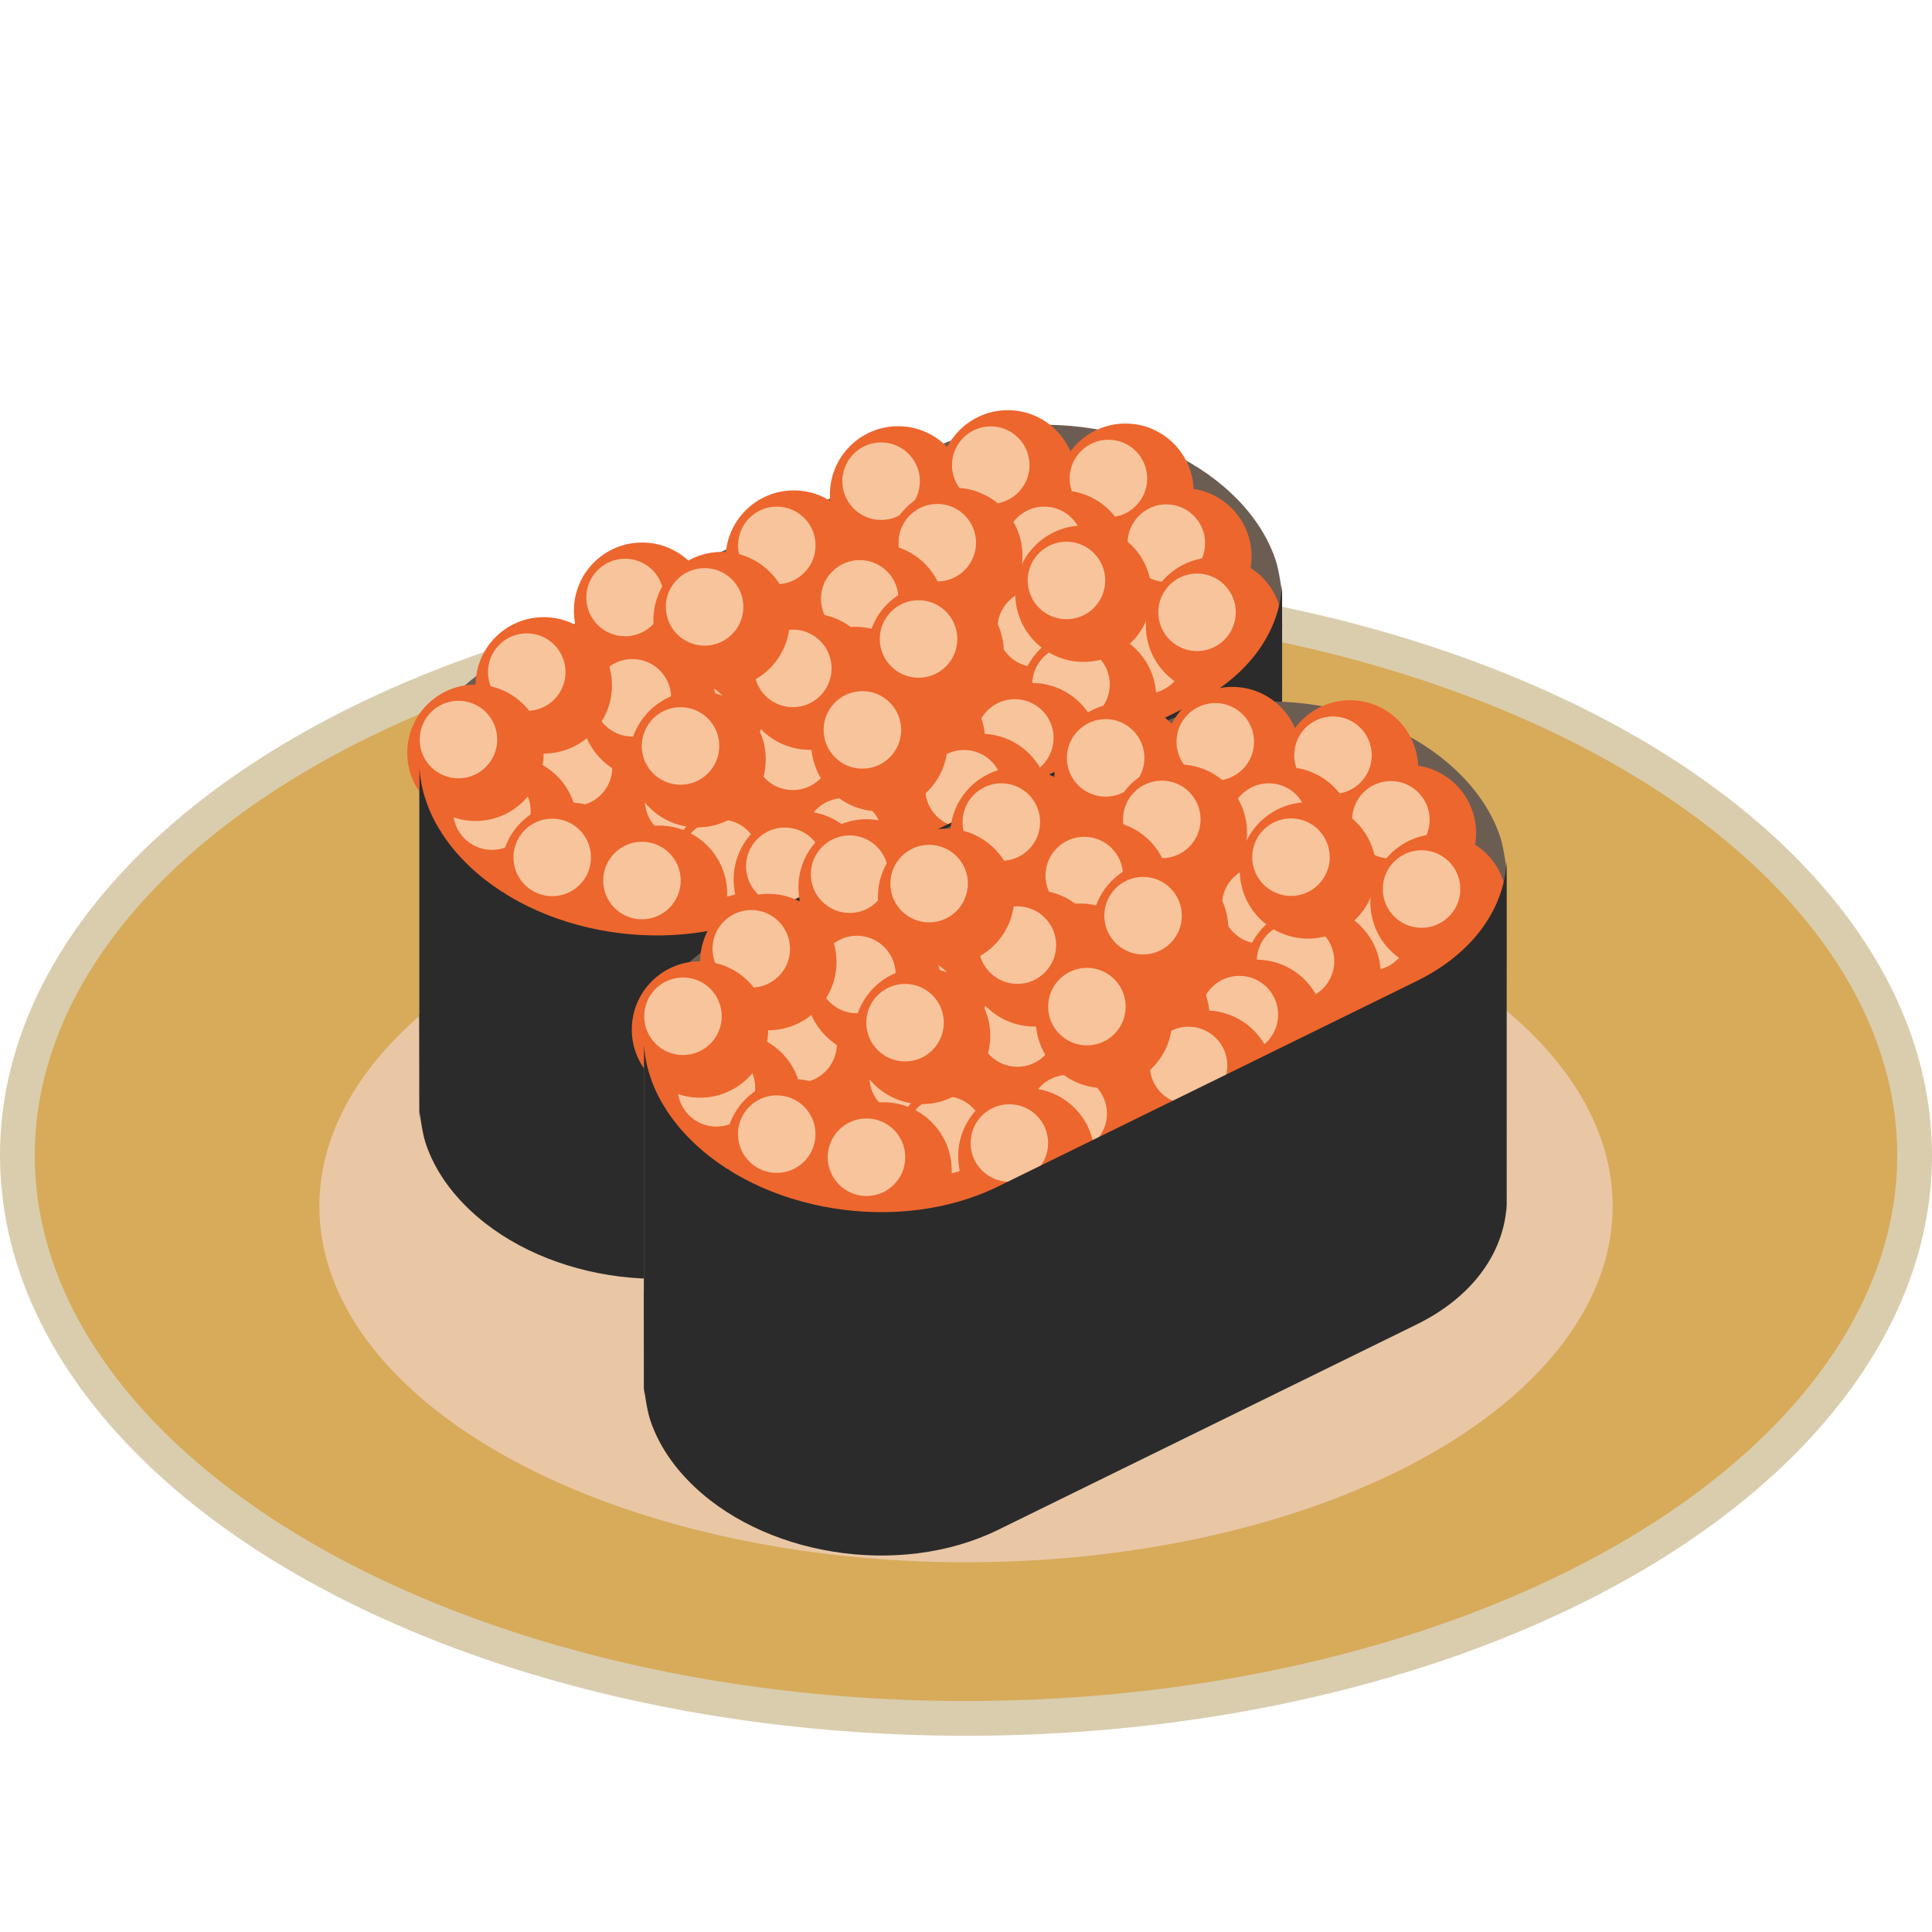 <?xml version="1.0" encoding="UTF-8" standalone="no"?>
<svg
   xmlns:dc="http://purl.org/dc/elements/1.1/"
   xmlns:cc="http://creativecommons.org/ns#"
   xmlns:rdf="http://www.w3.org/1999/02/22-rdf-syntax-ns#"
   xmlns:svg="http://www.w3.org/2000/svg"
   xmlns="http://www.w3.org/2000/svg"
   xmlns:sodipodi="http://sodipodi.sourceforge.net/DTD/sodipodi-0.dtd"
   xmlns:inkscape="http://www.inkscape.org/namespaces/inkscape"
   viewBox="0 0 512 512"
   xml:space="preserve"
   version="1.1"
   id="svg2"
   sodipodi:docname="ikra.svg"
   inkscape:version="0.92.2 5c3e80d, 2017-08-06"
   width="512"
   height="512"><sodipodi:namedview
     pagecolor="#ffffff"
     bordercolor="#666666"
     borderopacity="1"
     objecttolerance="10"
     gridtolerance="10"
     guidetolerance="10"
     inkscape:pageopacity="0"
     inkscape:pageshadow="2"
     inkscape:window-width="1918"
     inkscape:window-height="1050"
     id="namedview12770"
     showgrid="false"
     inkscape:zoom="1.1861111"
     inkscape:cx="-23.938307"
     inkscape:cy="334.69589"
     inkscape:window-x="0"
     inkscape:window-y="28"
     inkscape:window-maximized="0"
     inkscape:current-layer="layer1" /><defs
     id="defs6"><inkscape:perspective
       sodipodi:type="inkscape:persp3d"
       inkscape:vp_x="0 : 0.5 : 1"
       inkscape:vp_y="0 : 22.222222 : 0"
       inkscape:vp_z="1 : 0.5 : 1"
       inkscape:persp3d-origin="0.5 : 0.33333333 : 1"
       id="perspective17668" /><clipPath
       id="clipPath16"
       clipPathUnits="userSpaceOnUse"><path
         id="path18"
         d="M 0,36 H 36 V 0 H 0 Z"
         inkscape:connector-curvature="0" /></clipPath><clipPath
       id="clipPath28"
       clipPathUnits="userSpaceOnUse"><path
         id="path30"
         d="M 2.442,20.978 C 2.264,20.911 2.11,20.797 1.995,20.646 v 0 C 0.755,19.012 -0.619,12.529 3,9 V 9 C 6.557,5.532 9.822,4.696 11.777,4.505 v 0 C 11.81,4.502 11.885,4.498 11.918,4.498 v 0 c 2.458,0 18.332,10.761 19.524,13.235 v 0 c 1.371,2.842 1.281,8.399 -1.98,10.298 v 0 c -0.395,0.23 -0.914,0.337 -1.633,0.337 v 0 c -5.581,0 -24.582,-7.088 -25.387,-7.39"
         inkscape:connector-curvature="0" /></clipPath><clipPath
       id="clipPath40"
       clipPathUnits="userSpaceOnUse"><path
         id="path42"
         d="M 0,36 H 36 V 0 H 0 Z"
         inkscape:connector-curvature="0" /></clipPath><clipPath
       id="clipPath16-3"
       clipPathUnits="userSpaceOnUse"><path
         inkscape:connector-curvature="0"
         id="path18-6"
         d="M 0,36 H 36 V 0 H 0 Z" /></clipPath><clipPath
       id="clipPath28-7"
       clipPathUnits="userSpaceOnUse"><path
         inkscape:connector-curvature="0"
         id="path30-5"
         d="M 2.442,20.978 C 2.264,20.911 2.11,20.797 1.995,20.646 v 0 C 0.755,19.012 -0.619,12.529 3,9 V 9 C 6.557,5.532 9.822,4.696 11.777,4.505 v 0 C 11.81,4.502 11.885,4.498 11.918,4.498 v 0 c 2.458,0 18.332,10.761 19.524,13.235 v 0 c 1.371,2.842 1.281,8.399 -1.98,10.298 v 0 c -0.395,0.23 -0.914,0.337 -1.633,0.337 v 0 c -5.581,0 -24.582,-7.088 -25.387,-7.39" /></clipPath><clipPath
       id="clipPath16-9"
       clipPathUnits="userSpaceOnUse"><path
         inkscape:connector-curvature="0"
         id="path18-3"
         d="M 0,36 H 36 V 0 H 0 Z" /></clipPath><clipPath
       id="clipPath28-6"
       clipPathUnits="userSpaceOnUse"><path
         inkscape:connector-curvature="0"
         id="path30-0"
         d="M 2.442,20.978 C 2.264,20.911 2.11,20.797 1.995,20.646 v 0 C 0.755,19.012 -0.619,12.529 3,9 V 9 C 6.557,5.532 9.822,4.696 11.777,4.505 v 0 C 11.81,4.502 11.885,4.498 11.918,4.498 v 0 c 2.458,0 18.332,10.761 19.524,13.235 v 0 c 1.371,2.842 1.281,8.399 -1.98,10.298 v 0 c -0.395,0.23 -0.914,0.337 -1.633,0.337 v 0 c -5.581,0 -24.582,-7.088 -25.387,-7.39" /></clipPath><clipPath
       id="clipPath16-9-3"
       clipPathUnits="userSpaceOnUse"><path
         inkscape:connector-curvature="0"
         id="path18-3-6"
         d="M 0,36 H 36 V 0 H 0 Z" /></clipPath><clipPath
       id="clipPath28-6-7"
       clipPathUnits="userSpaceOnUse"><path
         inkscape:connector-curvature="0"
         id="path30-0-5"
         d="M 2.442,20.978 C 2.264,20.911 2.11,20.797 1.995,20.646 v 0 C 0.755,19.012 -0.619,12.529 3,9 V 9 C 6.557,5.532 9.822,4.696 11.777,4.505 v 0 C 11.81,4.502 11.885,4.498 11.918,4.498 v 0 c 2.458,0 18.332,10.761 19.524,13.235 v 0 c 1.371,2.842 1.281,8.399 -1.98,10.298 v 0 c -0.395,0.23 -0.914,0.337 -1.633,0.337 v 0 c -5.581,0 -24.582,-7.088 -25.387,-7.39" /></clipPath><clipPath
       id="clipPath16-9-7"
       clipPathUnits="userSpaceOnUse"><path
         inkscape:connector-curvature="0"
         id="path18-3-9"
         d="M 0,36 H 36 V 0 H 0 Z" /></clipPath><clipPath
       id="clipPath28-6-2"
       clipPathUnits="userSpaceOnUse"><path
         inkscape:connector-curvature="0"
         id="path30-0-0"
         d="M 2.442,20.978 C 2.264,20.911 2.11,20.797 1.995,20.646 v 0 C 0.755,19.012 -0.619,12.529 3,9 V 9 C 6.557,5.532 9.822,4.696 11.777,4.505 v 0 C 11.81,4.502 11.885,4.498 11.918,4.498 v 0 c 2.458,0 18.332,10.761 19.524,13.235 v 0 c 1.371,2.842 1.281,8.399 -1.98,10.298 v 0 c -0.395,0.23 -0.914,0.337 -1.633,0.337 v 0 c -5.581,0 -24.582,-7.088 -25.387,-7.39" /></clipPath><clipPath
       id="clipPath16-9-78"
       clipPathUnits="userSpaceOnUse"><path
         inkscape:connector-curvature="0"
         id="path18-3-4"
         d="M 0,36 H 36 V 0 H 0 Z" /></clipPath><clipPath
       id="clipPath28-6-5"
       clipPathUnits="userSpaceOnUse"><path
         inkscape:connector-curvature="0"
         id="path30-0-03"
         d="M 2.442,20.978 C 2.264,20.911 2.11,20.797 1.995,20.646 v 0 C 0.755,19.012 -0.619,12.529 3,9 V 9 C 6.557,5.532 9.822,4.696 11.777,4.505 v 0 C 11.81,4.502 11.885,4.498 11.918,4.498 v 0 c 2.458,0 18.332,10.761 19.524,13.235 v 0 c 1.371,2.842 1.281,8.399 -1.98,10.298 v 0 c -0.395,0.23 -0.914,0.337 -1.633,0.337 v 0 c -5.581,0 -24.582,-7.088 -25.387,-7.39" /></clipPath><clipPath
       id="clipPath16-9-7-6"
       clipPathUnits="userSpaceOnUse"><path
         inkscape:connector-curvature="0"
         id="path18-3-9-1"
         d="M 0,36 H 36 V 0 H 0 Z" /></clipPath><clipPath
       id="clipPath28-6-2-0"
       clipPathUnits="userSpaceOnUse"><path
         inkscape:connector-curvature="0"
         id="path30-0-0-6"
         d="M 2.442,20.978 C 2.264,20.911 2.11,20.797 1.995,20.646 v 0 C 0.755,19.012 -0.619,12.529 3,9 V 9 C 6.557,5.532 9.822,4.696 11.777,4.505 v 0 C 11.81,4.502 11.885,4.498 11.918,4.498 v 0 c 2.458,0 18.332,10.761 19.524,13.235 v 0 c 1.371,2.842 1.281,8.399 -1.98,10.298 v 0 c -0.395,0.23 -0.914,0.337 -1.633,0.337 v 0 c -5.581,0 -24.582,-7.088 -25.387,-7.39" /></clipPath><clipPath
       id="clipPath16-9-78-4"
       clipPathUnits="userSpaceOnUse"><path
         inkscape:connector-curvature="0"
         id="path18-3-4-9"
         d="M 0,36 H 36 V 0 H 0 Z" /></clipPath><clipPath
       id="clipPath28-6-5-2"
       clipPathUnits="userSpaceOnUse"><path
         inkscape:connector-curvature="0"
         id="path30-0-03-0"
         d="M 2.442,20.978 C 2.264,20.911 2.11,20.797 1.995,20.646 v 0 C 0.755,19.012 -0.619,12.529 3,9 V 9 C 6.557,5.532 9.822,4.696 11.777,4.505 v 0 C 11.81,4.502 11.885,4.498 11.918,4.498 v 0 c 2.458,0 18.332,10.761 19.524,13.235 v 0 c 1.371,2.842 1.281,8.399 -1.98,10.298 v 0 c -0.395,0.23 -0.914,0.337 -1.633,0.337 v 0 c -5.581,0 -24.582,-7.088 -25.387,-7.39" /></clipPath><clipPath
       id="clipPath16-9-1"
       clipPathUnits="userSpaceOnUse"><path
         inkscape:connector-curvature="0"
         id="path18-3-0"
         d="M 0,36 H 36 V 0 H 0 Z" /></clipPath><clipPath
       id="clipPath28-6-3"
       clipPathUnits="userSpaceOnUse"><path
         inkscape:connector-curvature="0"
         id="path30-0-04"
         d="M 2.442,20.978 C 2.264,20.911 2.11,20.797 1.995,20.646 v 0 C 0.755,19.012 -0.619,12.529 3,9 V 9 C 6.557,5.532 9.822,4.696 11.777,4.505 v 0 C 11.81,4.502 11.885,4.498 11.918,4.498 v 0 c 2.458,0 18.332,10.761 19.524,13.235 v 0 c 1.371,2.842 1.281,8.399 -1.98,10.298 v 0 c -0.395,0.23 -0.914,0.337 -1.633,0.337 v 0 c -5.581,0 -24.582,-7.088 -25.387,-7.39" /></clipPath><clipPath
       id="clipPath16-4"
       clipPathUnits="userSpaceOnUse"><path
         inkscape:connector-curvature="0"
         id="path18-4"
         d="M 0,36 H 36 V 0 H 0 Z" /></clipPath><clipPath
       id="clipPath28-4"
       clipPathUnits="userSpaceOnUse"><path
         inkscape:connector-curvature="0"
         id="path30-7"
         d="M 2.442,20.978 C 2.264,20.911 2.11,20.797 1.995,20.646 v 0 C 0.755,19.012 -0.619,12.529 3,9 V 9 C 6.557,5.532 9.822,4.696 11.777,4.505 v 0 C 11.81,4.502 11.885,4.498 11.918,4.498 v 0 c 2.458,0 18.332,10.761 19.524,13.235 v 0 c 1.371,2.842 1.281,8.399 -1.98,10.298 v 0 c -0.395,0.23 -0.914,0.337 -1.633,0.337 v 0 c -5.581,0 -24.582,-7.088 -25.387,-7.39" /></clipPath></defs><g
     inkscape:groupmode="layer"
     id="layer3"
     inkscape:label="plate"
     style="display:inline"
     transform="translate(0,467)"><g
       id="g1391"
       transform="matrix(11.56,0,0,11.56,-4.099,-482.143)"><ellipse
         ry="12.907"
         rx="21.747"
         cy="27.797"
         cx="22.5"
         id="path13935"
         style="opacity:1;fill:#d7ab5a;fill-opacity:1;stroke:#dacdae;stroke-width:0.797;stroke-linecap:round;stroke-linejoin:round;stroke-miterlimit:4;stroke-dasharray:none;stroke-dashoffset:0;stroke-opacity:1" /><ellipse
         ry="8.163"
         rx="14.824"
         cy="28.962"
         cx="22.5"
         id="path13935-2"
         style="opacity:1;fill:#e9c7a5;fill-opacity:1;stroke:none;stroke-width:0.028;stroke-linecap:round;stroke-linejoin:round;stroke-miterlimit:4;stroke-dasharray:0.169, 0.056;stroke-dashoffset:0;stroke-opacity:1" /></g></g><g
     inkscape:groupmode="layer"
     id="layer2"
     inkscape:label="sushi2"
     style="display:inline"
     transform="translate(0,467)"><path
       style="display:inline;opacity:1;vector-effect:none;fill:#6c5d53;fill-opacity:1;stroke:none;stroke-width:1.087;stroke-linecap:butt;stroke-linejoin:miter;stroke-miterlimit:4;stroke-dasharray:none;stroke-dashoffset:0;stroke-opacity:1"
       d="m 111.115,-170.397 c 0.081,-1.585 0.268,-3.161 0.589,-4.715 0.556,-2.696 1.47,-5.335 2.731,-7.877 1.261,-2.542 2.868,-4.988 4.816,-7.297 1.949,-2.309 4.239,-4.483 6.859,-6.481 2.62,-1.998 5.572,-3.82 8.848,-5.428 l 110.934,-54.439 c 3.276,-1.607 6.717,-2.921 10.266,-3.95 3.549,-1.03 7.208,-1.776 10.922,-2.246 3.715,-0.47 7.485,-0.662 11.256,-0.589 3.771,0.073 7.542,0.413 11.26,1.011 3.719,0.598 7.385,1.454 10.943,2.561 3.558,1.106 7.007,2.462 10.295,4.058 3.288,1.596 6.416,3.434 9.326,5.503 2.91,2.069 5.604,4.369 8.027,6.893 2.423,2.524 4.457,5.149 6.111,7.835 1.654,2.686 2.928,5.431 3.829,8.199 0.898,2.76 1.424,5.541 1.59,8.305 v -65.372 h 0.054 l -0.054,-25.626 c 0,0 -0.691,-5.545 -1.59,-8.305 -0.901,-2.768 -2.175,-5.514 -3.829,-8.199 -1.654,-2.686 -3.687,-5.311 -6.111,-7.835 -2.423,-2.524 -5.117,-4.824 -8.027,-6.893 -2.91,-2.069 -6.038,-3.907 -9.326,-5.503 -3.288,-1.596 -6.738,-2.952 -10.295,-4.058 -3.558,-1.106 -7.224,-1.962 -10.943,-2.561 -3.719,-0.598 -7.49,-0.938 -11.26,-1.011 -3.771,-0.073 -7.541,0.12 -11.256,0.589 -3.715,0.47 -7.373,1.216 -10.922,2.246 -3.549,1.03 -6.99,2.343 -10.266,3.95 l -110.934,54.439 c -3.276,1.607 -6.228,3.43 -8.848,5.428 -2.62,1.998 -4.911,4.172 -6.859,6.481 -1.949,2.309 -3.556,4.755 -4.816,7.297 -1.261,2.542 -2.174,5.181 -2.731,7.877 -0.321,1.554 -0.508,3.13 -0.589,4.715 v 3.474 z"
       id="rect970-9-8"
       inkscape:connector-curvature="0"
       sodipodi:nodetypes="ccccccccscsscsccccccccccscsssscccccccccc" /><g
       style="display:inline"
       id="g2473-3"
       transform="translate(-347.25,143.163)"><circle
         r="18.073"
         cy="-401.541"
         cx="477.861"
         id="path1025-06-20-535-9"
         style="display:inline;opacity:1;vector-effect:none;fill:#ed662d;fill-opacity:1;stroke:none;stroke-width:1.481;stroke-linecap:butt;stroke-linejoin:miter;stroke-miterlimit:4;stroke-dasharray:none;stroke-dashoffset:0;stroke-opacity:1" /><circle
         r="10.274"
         cy="-405.049"
         cx="473.35"
         id="path1195-629-4"
         style="opacity:1;vector-effect:none;fill:#f7c49c;fill-opacity:1;stroke:none;stroke-width:1.255;stroke-linecap:butt;stroke-linejoin:miter;stroke-miterlimit:4;stroke-dasharray:none;stroke-dashoffset:0;stroke-opacity:1" /><circle
         r="18.073"
         cy="-427.396"
         cx="509.424"
         id="path1025-06-20-5-2-8"
         style="display:inline;opacity:1;vector-effect:none;fill:#ef8f45;fill-opacity:1;stroke:none;stroke-width:1.481;stroke-linecap:butt;stroke-linejoin:miter;stroke-miterlimit:4;stroke-dasharray:none;stroke-dashoffset:0;stroke-opacity:1" /><circle
         r="10.274"
         cy="-430.904"
         cx="504.913"
         id="path1195-2-7-1"
         style="opacity:1;vector-effect:none;fill:#f7c49c;fill-opacity:1;stroke:none;stroke-width:1.255;stroke-linecap:butt;stroke-linejoin:miter;stroke-miterlimit:4;stroke-dasharray:none;stroke-dashoffset:0;stroke-opacity:1" /><circle
         r="18.073"
         cy="-442.989"
         cx="534.939"
         id="path1025-06-20-4-9-2"
         style="display:inline;opacity:1;vector-effect:none;fill:#ef8f45;fill-opacity:1;stroke:none;stroke-width:1.481;stroke-linecap:butt;stroke-linejoin:miter;stroke-miterlimit:4;stroke-dasharray:none;stroke-dashoffset:0;stroke-opacity:1" /><circle
         r="10.274"
         cy="-446.497"
         cx="530.429"
         id="path1195-7-36-9"
         style="opacity:1;vector-effect:none;fill:#f7c49c;fill-opacity:1;stroke:none;stroke-width:1.255;stroke-linecap:butt;stroke-linejoin:miter;stroke-miterlimit:4;stroke-dasharray:none;stroke-dashoffset:0;stroke-opacity:1" /><circle
         r="18.073"
         cy="-462.126"
         cx="557.62"
         id="path1025-06-20-3-62-3"
         style="display:inline;opacity:1;vector-effect:none;fill:#ed662d;fill-opacity:1;stroke:none;stroke-width:1.481;stroke-linecap:butt;stroke-linejoin:miter;stroke-miterlimit:4;stroke-dasharray:none;stroke-dashoffset:0;stroke-opacity:1" /><circle
         r="10.274"
         cy="-465.634"
         cx="553.109"
         id="path1195-0-6-9"
         style="opacity:1;vector-effect:none;fill:#f7c49c;fill-opacity:1;stroke:none;stroke-width:1.255;stroke-linecap:butt;stroke-linejoin:miter;stroke-miterlimit:4;stroke-dasharray:none;stroke-dashoffset:0;stroke-opacity:1" /><circle
         r="18.073"
         cy="-479.136"
         cx="585.262"
         id="path1025-06-20-8-8-0"
         style="display:inline;opacity:1;vector-effect:none;fill:#ed662d;fill-opacity:1;stroke:none;stroke-width:1.481;stroke-linecap:butt;stroke-linejoin:miter;stroke-miterlimit:4;stroke-dasharray:none;stroke-dashoffset:0;stroke-opacity:1" /><circle
         r="10.274"
         cy="-482.644"
         cx="580.751"
         id="path1195-6-7-8"
         style="opacity:1;vector-effect:none;fill:#f7c49c;fill-opacity:1;stroke:none;stroke-width:1.255;stroke-linecap:butt;stroke-linejoin:miter;stroke-miterlimit:4;stroke-dasharray:none;stroke-dashoffset:0;stroke-opacity:1" /><circle
         r="18.073"
         cy="-483.388"
         cx="614.321"
         id="path1025-06-20-84-2-8"
         style="display:inline;opacity:1;vector-effect:none;fill:#ed662d;fill-opacity:1;stroke:none;stroke-width:1.481;stroke-linecap:butt;stroke-linejoin:miter;stroke-miterlimit:4;stroke-dasharray:none;stroke-dashoffset:0;stroke-opacity:1" /><circle
         r="10.274"
         cy="-486.897"
         cx="609.81"
         id="path1195-3-0-5"
         style="opacity:1;vector-effect:none;fill:#f7c49c;fill-opacity:1;stroke:none;stroke-width:1.255;stroke-linecap:butt;stroke-linejoin:miter;stroke-miterlimit:4;stroke-dasharray:none;stroke-dashoffset:0;stroke-opacity:1" /><circle
         r="18.073"
         cy="-479.845"
         cx="645.506"
         id="path1025-06-20-49-3-0"
         style="display:inline;opacity:1;vector-effect:none;fill:#ed662d;fill-opacity:1;stroke:none;stroke-width:1.481;stroke-linecap:butt;stroke-linejoin:miter;stroke-miterlimit:4;stroke-dasharray:none;stroke-dashoffset:0;stroke-opacity:1" /><circle
         r="10.274"
         cy="-483.353"
         cx="640.996"
         id="path1195-20-7-9"
         style="opacity:1;vector-effect:none;fill:#f7c49c;fill-opacity:1;stroke:none;stroke-width:1.255;stroke-linecap:butt;stroke-linejoin:miter;stroke-miterlimit:4;stroke-dasharray:none;stroke-dashoffset:0;stroke-opacity:1" /><circle
         r="18.073"
         cy="-462.126"
         cx="628.496"
         id="path1025-06-20-89-9-6"
         style="display:inline;opacity:1;vector-effect:none;fill:#ed662d;fill-opacity:1;stroke:none;stroke-width:1.481;stroke-linecap:butt;stroke-linejoin:miter;stroke-miterlimit:4;stroke-dasharray:none;stroke-dashoffset:0;stroke-opacity:1" /><circle
         r="10.274"
         cy="-465.634"
         cx="623.985"
         id="path1195-26-2-3"
         style="opacity:1;vector-effect:none;fill:#f7c49c;fill-opacity:1;stroke:none;stroke-width:1.255;stroke-linecap:butt;stroke-linejoin:miter;stroke-miterlimit:4;stroke-dasharray:none;stroke-dashoffset:0;stroke-opacity:1" /><circle
         r="18.073"
         cy="-462.834"
         cx="600.146"
         id="path1025-06-20-9-8-8"
         style="display:inline;opacity:1;vector-effect:none;fill:#ed662d;fill-opacity:1;stroke:none;stroke-width:1.481;stroke-linecap:butt;stroke-linejoin:miter;stroke-miterlimit:4;stroke-dasharray:none;stroke-dashoffset:0;stroke-opacity:1" /><circle
         r="10.274"
         cy="-466.343"
         cx="595.635"
         id="path1195-5-9-5"
         style="opacity:1;vector-effect:none;fill:#f7c49c;fill-opacity:1;stroke:none;stroke-width:1.255;stroke-linecap:butt;stroke-linejoin:miter;stroke-miterlimit:4;stroke-dasharray:none;stroke-dashoffset:0;stroke-opacity:1" /><circle
         r="18.073"
         cy="-447.95"
         cx="579.591"
         id="path1025-06-20-48-3-6"
         style="display:inline;opacity:1;vector-effect:none;fill:#ed662d;fill-opacity:1;stroke:none;stroke-width:1.481;stroke-linecap:butt;stroke-linejoin:miter;stroke-miterlimit:4;stroke-dasharray:none;stroke-dashoffset:0;stroke-opacity:1" /><circle
         r="10.274"
         cy="-451.459"
         cx="575.081"
         id="path1195-71-6-1"
         style="opacity:1;vector-effect:none;fill:#f7c49c;fill-opacity:1;stroke:none;stroke-width:1.255;stroke-linecap:butt;stroke-linejoin:miter;stroke-miterlimit:4;stroke-dasharray:none;stroke-dashoffset:0;stroke-opacity:1" /><circle
         r="18.073"
         cy="-433.775"
         cx="549.115"
         id="path1025-06-20-7-2-1"
         style="display:inline;opacity:1;vector-effect:none;fill:#ed662d;fill-opacity:1;stroke:none;stroke-width:1.481;stroke-linecap:butt;stroke-linejoin:miter;stroke-miterlimit:4;stroke-dasharray:none;stroke-dashoffset:0;stroke-opacity:1" /><circle
         r="10.274"
         cy="-437.283"
         cx="544.604"
         id="path1195-22-93-5"
         style="opacity:1;vector-effect:none;fill:#f7c49c;fill-opacity:1;stroke:none;stroke-width:1.255;stroke-linecap:butt;stroke-linejoin:miter;stroke-miterlimit:4;stroke-dasharray:none;stroke-dashoffset:0;stroke-opacity:1" /><circle
         r="18.073"
         cy="-415.347"
         cx="535.648"
         id="path1025-06-20-0-9-9"
         style="display:inline;opacity:1;vector-effect:none;fill:#ed662d;fill-opacity:1;stroke:none;stroke-width:1.481;stroke-linecap:butt;stroke-linejoin:miter;stroke-miterlimit:4;stroke-dasharray:none;stroke-dashoffset:0;stroke-opacity:1" /><circle
         r="10.274"
         cy="-418.855"
         cx="531.138"
         id="path1195-61-4-8"
         style="opacity:1;vector-effect:none;fill:#f7c49c;fill-opacity:1;stroke:none;stroke-width:1.255;stroke-linecap:butt;stroke-linejoin:miter;stroke-miterlimit:4;stroke-dasharray:none;stroke-dashoffset:0;stroke-opacity:1" /><circle
         r="18.073"
         cy="-403.298"
         cx="503.754"
         id="path1025-06-20-490-8-4"
         style="display:inline;opacity:1;vector-effect:none;fill:#ed662d;fill-opacity:1;stroke:none;stroke-width:1.481;stroke-linecap:butt;stroke-linejoin:miter;stroke-miterlimit:4;stroke-dasharray:none;stroke-dashoffset:0;stroke-opacity:1" /><circle
         r="10.274"
         cy="-406.806"
         cx="499.243"
         id="path1195-9-4-8"
         style="opacity:1;vector-effect:none;fill:#f7c49c;fill-opacity:1;stroke:none;stroke-width:1.255;stroke-linecap:butt;stroke-linejoin:miter;stroke-miterlimit:4;stroke-dasharray:none;stroke-dashoffset:0;stroke-opacity:1" /><circle
         r="18.073"
         cy="-391.7"
         cx="482.12"
         id="path1025-06-20-71-0-1"
         style="display:inline;opacity:1;vector-effect:none;fill:#ed662d;fill-opacity:1;stroke:none;stroke-width:1.481;stroke-linecap:butt;stroke-linejoin:miter;stroke-miterlimit:4;stroke-dasharray:none;stroke-dashoffset:0;stroke-opacity:1" /><circle
         r="10.274"
         cy="-395.208"
         cx="477.609"
         id="path1195-1-3-0"
         style="opacity:1;vector-effect:none;fill:#f7c49c;fill-opacity:1;stroke:none;stroke-width:1.255;stroke-linecap:butt;stroke-linejoin:miter;stroke-miterlimit:4;stroke-dasharray:none;stroke-dashoffset:0;stroke-opacity:1" /><circle
         r="18.073"
         cy="-379.43"
         cx="498.1"
         id="path1025-06-20-76-1-3"
         style="display:inline;opacity:1;vector-effect:none;fill:#ed662d;fill-opacity:1;stroke:none;stroke-width:1.481;stroke-linecap:butt;stroke-linejoin:miter;stroke-miterlimit:4;stroke-dasharray:none;stroke-dashoffset:0;stroke-opacity:1" /><circle
         r="10.274"
         cy="-382.938"
         cx="493.59"
         id="path1195-73-0-0"
         style="opacity:1;vector-effect:none;fill:#f7c49c;fill-opacity:1;stroke:none;stroke-width:1.255;stroke-linecap:butt;stroke-linejoin:miter;stroke-miterlimit:4;stroke-dasharray:none;stroke-dashoffset:0;stroke-opacity:1" /><circle
         r="18.073"
         cy="-394.608"
         cx="532.929"
         id="path1025-06-20-6-3-4"
         style="display:inline;opacity:1;vector-effect:none;fill:#ed662d;fill-opacity:1;stroke:none;stroke-width:1.481;stroke-linecap:butt;stroke-linejoin:miter;stroke-miterlimit:4;stroke-dasharray:none;stroke-dashoffset:0;stroke-opacity:1" /><circle
         r="10.274"
         cy="-398.116"
         cx="528.418"
         id="path1195-39-2-4"
         style="opacity:1;vector-effect:none;fill:#f7c49c;fill-opacity:1;stroke:none;stroke-width:1.255;stroke-linecap:butt;stroke-linejoin:miter;stroke-miterlimit:4;stroke-dasharray:none;stroke-dashoffset:0;stroke-opacity:1" /><circle
         r="18.073"
         cy="-425.979"
         cx="573.921"
         id="path1025-06-20-1-6-4"
         style="display:inline;opacity:1;vector-effect:none;fill:#ed662d;fill-opacity:1;stroke:none;stroke-width:1.481;stroke-linecap:butt;stroke-linejoin:miter;stroke-miterlimit:4;stroke-dasharray:none;stroke-dashoffset:0;stroke-opacity:1" /><circle
         r="10.274"
         cy="-429.487"
         cx="569.411"
         id="path1195-29-1-4"
         style="opacity:1;vector-effect:none;fill:#f7c49c;fill-opacity:1;stroke:none;stroke-width:1.255;stroke-linecap:butt;stroke-linejoin:miter;stroke-miterlimit:4;stroke-dasharray:none;stroke-dashoffset:0;stroke-opacity:1" /><circle
         r="18.073"
         cy="-407.551"
         cx="561.872"
         id="path1025-06-20-90-4-7"
         style="display:inline;opacity:1;vector-effect:none;fill:#ed662d;fill-opacity:1;stroke:none;stroke-width:1.481;stroke-linecap:butt;stroke-linejoin:miter;stroke-miterlimit:4;stroke-dasharray:none;stroke-dashoffset:0;stroke-opacity:1" /><circle
         r="10.274"
         cy="-411.059"
         cx="557.362"
         id="path1195-8-7-6"
         style="opacity:1;vector-effect:none;fill:#f7c49c;fill-opacity:1;stroke:none;stroke-width:1.255;stroke-linecap:butt;stroke-linejoin:miter;stroke-miterlimit:4;stroke-dasharray:none;stroke-dashoffset:0;stroke-opacity:1" /><circle
         r="18.073"
         cy="-435.193"
         cx="602.981"
         id="path1025-06-20-09-5-3"
         style="display:inline;opacity:1;vector-effect:none;fill:#ed662d;fill-opacity:1;stroke:none;stroke-width:1.481;stroke-linecap:butt;stroke-linejoin:miter;stroke-miterlimit:4;stroke-dasharray:none;stroke-dashoffset:0;stroke-opacity:1" /><circle
         r="10.274"
         cy="-438.701"
         cx="598.47"
         id="path1195-63-6-1"
         style="opacity:1;vector-effect:none;fill:#f7c49c;fill-opacity:1;stroke:none;stroke-width:1.255;stroke-linecap:butt;stroke-linejoin:miter;stroke-miterlimit:4;stroke-dasharray:none;stroke-dashoffset:0;stroke-opacity:1" /><circle
         r="18.073"
         cy="-440.154"
         cx="626.37"
         id="path1025-06-20-11-3-7"
         style="display:inline;opacity:1;vector-effect:none;fill:#ed662d;fill-opacity:1;stroke:none;stroke-width:1.481;stroke-linecap:butt;stroke-linejoin:miter;stroke-miterlimit:4;stroke-dasharray:none;stroke-dashoffset:0;stroke-opacity:1" /><circle
         r="10.274"
         cy="-443.662"
         cx="621.859"
         id="path1195-59-7-5"
         style="opacity:1;vector-effect:none;fill:#f7c49c;fill-opacity:1;stroke:none;stroke-width:1.255;stroke-linecap:butt;stroke-linejoin:miter;stroke-miterlimit:4;stroke-dasharray:none;stroke-dashoffset:0;stroke-opacity:1" /><circle
         r="18.073"
         cy="-462.72"
         cx="660.856"
         id="path1025-06-20-81-5-9"
         style="display:inline;opacity:1;vector-effect:none;fill:#ed662d;fill-opacity:1;stroke:none;stroke-width:1.481;stroke-linecap:butt;stroke-linejoin:miter;stroke-miterlimit:4;stroke-dasharray:none;stroke-dashoffset:0;stroke-opacity:1" /><circle
         r="10.274"
         cy="-466.228"
         cx="656.345"
         id="path1195-03-2-6"
         style="opacity:1;vector-effect:none;fill:#f7c49c;fill-opacity:1;stroke:none;stroke-width:1.255;stroke-linecap:butt;stroke-linejoin:miter;stroke-miterlimit:4;stroke-dasharray:none;stroke-dashoffset:0;stroke-opacity:1" /><circle
         r="18.073"
         cy="-433.066"
         cx="655.429"
         id="path1025-06-20-44-4-2"
         style="display:inline;opacity:1;vector-effect:none;fill:#ed662d;fill-opacity:1;stroke:none;stroke-width:1.481;stroke-linecap:butt;stroke-linejoin:miter;stroke-miterlimit:4;stroke-dasharray:none;stroke-dashoffset:0;stroke-opacity:1" /><circle
         r="10.274"
         cy="-436.575"
         cx="650.918"
         id="path1195-4-7-1"
         style="opacity:1;vector-effect:none;fill:#f7c49c;fill-opacity:1;stroke:none;stroke-width:1.255;stroke-linecap:butt;stroke-linejoin:miter;stroke-miterlimit:4;stroke-dasharray:none;stroke-dashoffset:0;stroke-opacity:1" /><circle
         r="18.073"
         cy="-425.27"
         cx="635.584"
         id="path1025-06-20-31-3-7"
         style="display:inline;opacity:1;vector-effect:none;fill:#ed662d;fill-opacity:1;stroke:none;stroke-width:1.481;stroke-linecap:butt;stroke-linejoin:miter;stroke-miterlimit:4;stroke-dasharray:none;stroke-dashoffset:0;stroke-opacity:1" /><circle
         r="10.274"
         cy="-428.778"
         cx="631.073"
         id="path1195-75-0-8"
         style="opacity:1;vector-effect:none;fill:#f7c49c;fill-opacity:1;stroke:none;stroke-width:1.255;stroke-linecap:butt;stroke-linejoin:miter;stroke-miterlimit:4;stroke-dasharray:none;stroke-dashoffset:0;stroke-opacity:1" /><circle
         r="18.073"
         cy="-411.095"
         cx="620.7"
         id="path1025-06-20-62-8-5"
         style="display:inline;opacity:1;vector-effect:none;fill:#ed662d;fill-opacity:1;stroke:none;stroke-width:1.481;stroke-linecap:butt;stroke-linejoin:miter;stroke-miterlimit:4;stroke-dasharray:none;stroke-dashoffset:0;stroke-opacity:1" /><circle
         r="10.274"
         cy="-414.603"
         cx="616.189"
         id="path1195-17-6-7"
         style="opacity:1;vector-effect:none;fill:#f7c49c;fill-opacity:1;stroke:none;stroke-width:1.255;stroke-linecap:butt;stroke-linejoin:miter;stroke-miterlimit:4;stroke-dasharray:none;stroke-dashoffset:0;stroke-opacity:1" /><circle
         r="18.073"
         cy="-413.93"
         cx="590.223"
         id="path1025-06-20-41-8-4"
         style="display:inline;opacity:1;vector-effect:none;fill:#ed662d;fill-opacity:1;stroke:none;stroke-width:1.481;stroke-linecap:butt;stroke-linejoin:miter;stroke-miterlimit:4;stroke-dasharray:none;stroke-dashoffset:0;stroke-opacity:1" /><circle
         r="10.274"
         cy="-417.438"
         cx="585.712"
         id="path1195-85-4-1"
         style="opacity:1;vector-effect:none;fill:#f7c49c;fill-opacity:1;stroke:none;stroke-width:1.255;stroke-linecap:butt;stroke-linejoin:miter;stroke-miterlimit:4;stroke-dasharray:none;stroke-dashoffset:0;stroke-opacity:1" /><circle
         r="18.073"
         cy="-384.87"
         cx="575.339"
         id="path1025-06-20-53-1-8"
         style="display:inline;opacity:1;vector-effect:none;fill:#ed662d;fill-opacity:1;stroke:none;stroke-width:1.481;stroke-linecap:butt;stroke-linejoin:miter;stroke-miterlimit:4;stroke-dasharray:none;stroke-dashoffset:0;stroke-opacity:1" /><circle
         r="10.274"
         cy="-388.379"
         cx="570.828"
         id="path1195-88-4-5"
         style="opacity:1;vector-effect:none;fill:#f7c49c;fill-opacity:1;stroke:none;stroke-width:1.255;stroke-linecap:butt;stroke-linejoin:miter;stroke-miterlimit:4;stroke-dasharray:none;stroke-dashoffset:0;stroke-opacity:1" /><circle
         r="18.073"
         cy="-379.2"
         cx="542.736"
         id="path1025-06-20-896-2-9"
         style="display:inline;opacity:1;vector-effect:none;fill:#ed662d;fill-opacity:1;stroke:none;stroke-width:1.481;stroke-linecap:butt;stroke-linejoin:miter;stroke-miterlimit:4;stroke-dasharray:none;stroke-dashoffset:0;stroke-opacity:1" /><circle
         r="10.274"
         cy="-382.709"
         cx="538.225"
         id="path1195-43-0-7"
         style="opacity:1;vector-effect:none;fill:#f7c49c;fill-opacity:1;stroke:none;stroke-width:1.255;stroke-linecap:butt;stroke-linejoin:miter;stroke-miterlimit:4;stroke-dasharray:none;stroke-dashoffset:0;stroke-opacity:1" /><circle
         r="18.073"
         cy="-373.307"
         cx="521.885"
         id="path1025-06-20-86-8-5"
         style="display:inline;opacity:1;vector-effect:none;fill:#ed662d;fill-opacity:1;stroke:none;stroke-width:1.481;stroke-linecap:butt;stroke-linejoin:miter;stroke-miterlimit:4;stroke-dasharray:none;stroke-dashoffset:0;stroke-opacity:1" /><circle
         r="10.274"
         cy="-376.815"
         cx="517.375"
         id="path1195-04-9-3"
         style="opacity:1;vector-effect:none;fill:#f7c49c;fill-opacity:1;stroke:none;stroke-width:1.255;stroke-linecap:butt;stroke-linejoin:miter;stroke-miterlimit:4;stroke-dasharray:none;stroke-dashoffset:0;stroke-opacity:1" /><circle
         r="18.073"
         cy="-397.628"
         cx="607.233"
         id="path1025-06-20-897-6-8"
         style="display:inline;opacity:1;vector-effect:none;fill:#ed662d;fill-opacity:1;stroke:none;stroke-width:1.481;stroke-linecap:butt;stroke-linejoin:miter;stroke-miterlimit:4;stroke-dasharray:none;stroke-dashoffset:0;stroke-opacity:1" /><circle
         r="10.274"
         cy="-401.136"
         cx="602.723"
         id="path1195-76-6-8"
         style="opacity:1;vector-effect:none;fill:#f7c49c;fill-opacity:1;stroke:none;stroke-width:1.255;stroke-linecap:butt;stroke-linejoin:miter;stroke-miterlimit:4;stroke-dasharray:none;stroke-dashoffset:0;stroke-opacity:1" /><circle
         r="18.073"
         cy="-377.074"
         cx="559.746"
         id="path1025-06-20-03-9-3"
         style="display:inline;opacity:1;vector-effect:none;fill:#ed662d;fill-opacity:1;stroke:none;stroke-width:1.481;stroke-linecap:butt;stroke-linejoin:miter;stroke-miterlimit:4;stroke-dasharray:none;stroke-dashoffset:0;stroke-opacity:1" /><circle
         r="10.274"
         cy="-380.582"
         cx="555.235"
         id="path1195-09-50-1"
         style="opacity:1;vector-effect:none;fill:#f7c49c;fill-opacity:1;stroke:none;stroke-width:1.255;stroke-linecap:butt;stroke-linejoin:miter;stroke-miterlimit:4;stroke-dasharray:none;stroke-dashoffset:0;stroke-opacity:1" /><circle
         r="18.073"
         cy="-448.314"
         cx="517.41"
         id="path1025-06-20-69-8-8"
         style="display:inline;opacity:1;vector-effect:none;fill:#ed662d;fill-opacity:1;stroke:none;stroke-width:1.481;stroke-linecap:butt;stroke-linejoin:miter;stroke-miterlimit:4;stroke-dasharray:none;stroke-dashoffset:0;stroke-opacity:1" /><circle
         r="10.274"
         cy="-451.822"
         cx="512.9"
         id="path1195-224-7-9"
         style="opacity:1;vector-effect:none;fill:#f7c49c;fill-opacity:1;stroke:none;stroke-width:1.255;stroke-linecap:butt;stroke-linejoin:miter;stroke-miterlimit:4;stroke-dasharray:none;stroke-dashoffset:0;stroke-opacity:1" /><circle
         r="18.073"
         cy="-421.726"
         cx="519.347"
         id="path1025-06-20-548-7-6"
         style="display:inline;opacity:1;vector-effect:none;fill:#ed662d;fill-opacity:1;stroke:none;stroke-width:1.481;stroke-linecap:butt;stroke-linejoin:miter;stroke-miterlimit:4;stroke-dasharray:none;stroke-dashoffset:0;stroke-opacity:1" /><circle
         r="10.274"
         cy="-425.234"
         cx="514.836"
         id="path1195-12-2-4"
         style="opacity:1;vector-effect:none;fill:#f7c49c;fill-opacity:1;stroke:none;stroke-width:1.255;stroke-linecap:butt;stroke-linejoin:miter;stroke-miterlimit:4;stroke-dasharray:none;stroke-dashoffset:0;stroke-opacity:1" /><circle
         r="18.073"
         cy="-429.522"
         cx="561.872"
         id="path1025-06-20-36-2-3"
         style="display:inline;opacity:1;vector-effect:none;fill:#ed662d;fill-opacity:1;stroke:none;stroke-width:1.481;stroke-linecap:butt;stroke-linejoin:miter;stroke-miterlimit:4;stroke-dasharray:none;stroke-dashoffset:0;stroke-opacity:1" /><circle
         r="10.274"
         cy="-433.031"
         cx="557.362"
         id="path1195-80-2-3"
         style="opacity:1;vector-effect:none;fill:#f7c49c;fill-opacity:1;stroke:none;stroke-width:1.255;stroke-linecap:butt;stroke-linejoin:miter;stroke-miterlimit:4;stroke-dasharray:none;stroke-dashoffset:0;stroke-opacity:1" /><circle
         r="18.073"
         cy="-437.319"
         cx="595.184"
         id="path1025-06-20-05-1-3"
         style="display:inline;opacity:1;vector-effect:none;fill:#ed662d;fill-opacity:1;stroke:none;stroke-width:1.481;stroke-linecap:butt;stroke-linejoin:miter;stroke-miterlimit:4;stroke-dasharray:none;stroke-dashoffset:0;stroke-opacity:1" /><circle
         r="10.274"
         cy="-440.827"
         cx="590.674"
         id="path1195-11-06-8"
         style="opacity:1;vector-effect:none;fill:#f7c49c;fill-opacity:1;stroke:none;stroke-width:1.255;stroke-linecap:butt;stroke-linejoin:miter;stroke-miterlimit:4;stroke-dasharray:none;stroke-dashoffset:0;stroke-opacity:1" /><circle
         r="18.073"
         cy="-452.826"
         cx="634.381"
         id="path1025-06-20-50-9-6"
         style="display:inline;opacity:1;vector-effect:none;fill:#ed662d;fill-opacity:1;stroke:none;stroke-width:1.481;stroke-linecap:butt;stroke-linejoin:miter;stroke-miterlimit:4;stroke-dasharray:none;stroke-dashoffset:0;stroke-opacity:1" /><circle
         r="10.274"
         cy="-456.334"
         cx="629.871"
         id="path1195-64-4-0"
         style="opacity:1;vector-effect:none;fill:#f7c49c;fill-opacity:1;stroke:none;stroke-width:1.255;stroke-linecap:butt;stroke-linejoin:miter;stroke-miterlimit:4;stroke-dasharray:none;stroke-dashoffset:0;stroke-opacity:1" /><circle
         r="18.073"
         cy="-408.968"
         cx="532.104"
         id="path1025-06-20-58-0-4"
         style="display:inline;opacity:1;vector-effect:none;fill:#ed662d;fill-opacity:1;stroke:none;stroke-width:1.481;stroke-linecap:butt;stroke-linejoin:miter;stroke-miterlimit:4;stroke-dasharray:none;stroke-dashoffset:0;stroke-opacity:1" /><circle
         r="10.274"
         cy="-412.477"
         cx="527.594"
         id="path1195-62-9-8"
         style="opacity:1;vector-effect:none;fill:#f7c49c;fill-opacity:1;stroke:none;stroke-width:1.255;stroke-linecap:butt;stroke-linejoin:miter;stroke-miterlimit:4;stroke-dasharray:none;stroke-dashoffset:0;stroke-opacity:1" /><circle
         r="18.073"
         cy="-413.221"
         cx="580.3"
         id="path1025-06-20-2-7-8"
         style="display:inline;opacity:1;vector-effect:none;fill:#ed662d;fill-opacity:1;stroke:none;stroke-width:1.481;stroke-linecap:butt;stroke-linejoin:miter;stroke-miterlimit:4;stroke-dasharray:none;stroke-dashoffset:0;stroke-opacity:1" /><circle
         r="10.274"
         cy="-416.729"
         cx="575.79"
         id="path1195-40-7-8"
         style="opacity:1;vector-effect:none;fill:#f7c49c;fill-opacity:1;stroke:none;stroke-width:1.255;stroke-linecap:butt;stroke-linejoin:miter;stroke-miterlimit:4;stroke-dasharray:none;stroke-dashoffset:0;stroke-opacity:1" /><circle
         r="18.073"
         cy="-445.824"
         cx="538.483"
         id="path1025-06-20-908-1-9"
         style="display:inline;opacity:1;vector-effect:none;fill:#ed662d;fill-opacity:1;stroke:none;stroke-width:1.481;stroke-linecap:butt;stroke-linejoin:miter;stroke-miterlimit:4;stroke-dasharray:none;stroke-dashoffset:0;stroke-opacity:1" /><circle
         r="10.274"
         cy="-449.332"
         cx="533.973"
         id="path1195-13-5-7"
         style="opacity:1;vector-effect:none;fill:#f7c49c;fill-opacity:1;stroke:none;stroke-width:1.255;stroke-linecap:butt;stroke-linejoin:miter;stroke-miterlimit:4;stroke-dasharray:none;stroke-dashoffset:0;stroke-opacity:1" /><circle
         r="18.073"
         cy="-444.384"
         cx="668.982"
         id="path1025-06-20-034-7-7"
         style="display:inline;opacity:1;vector-effect:none;fill:#ed662d;fill-opacity:1;stroke:none;stroke-width:1.481;stroke-linecap:butt;stroke-linejoin:miter;stroke-miterlimit:4;stroke-dasharray:none;stroke-dashoffset:0;stroke-opacity:1" /><circle
         r="10.274"
         cy="-447.893"
         cx="664.471"
         id="path1195-039-7-6"
         style="opacity:1;vector-effect:none;fill:#f7c49c;fill-opacity:1;stroke:none;stroke-width:1.255;stroke-linecap:butt;stroke-linejoin:miter;stroke-miterlimit:4;stroke-dasharray:none;stroke-dashoffset:0;stroke-opacity:1" /><circle
         r="18.073"
         cy="-428.538"
         cx="491.353"
         id="path1025-06-20-908-4-7-4"
         style="display:inline;opacity:1;vector-effect:none;fill:#ed662d;fill-opacity:1;stroke:none;stroke-width:1.481;stroke-linecap:butt;stroke-linejoin:miter;stroke-miterlimit:4;stroke-dasharray:none;stroke-dashoffset:0;stroke-opacity:1" /><circle
         r="10.274"
         cy="-432.046"
         cx="486.843"
         id="path1195-13-7-3-3"
         style="opacity:1;vector-effect:none;fill:#f7c49c;fill-opacity:1;stroke:none;stroke-width:1.255;stroke-linecap:butt;stroke-linejoin:miter;stroke-miterlimit:4;stroke-dasharray:none;stroke-dashoffset:0;stroke-opacity:1" /><circle
         r="18.073"
         cy="-410.666"
         cx="473.253"
         id="path1025-06-20-54-5-0"
         style="display:inline;opacity:1;vector-effect:none;fill:#ed662d;fill-opacity:1;stroke:none;stroke-width:1.481;stroke-linecap:butt;stroke-linejoin:miter;stroke-miterlimit:4;stroke-dasharray:none;stroke-dashoffset:0;stroke-opacity:1" /><circle
         r="10.274"
         cy="-414.175"
         cx="468.742"
         id="path1195-05-6-3"
         style="opacity:1;vector-effect:none;fill:#f7c49c;fill-opacity:1;stroke:none;stroke-width:1.255;stroke-linecap:butt;stroke-linejoin:miter;stroke-miterlimit:4;stroke-dasharray:none;stroke-dashoffset:0;stroke-opacity:1" /></g><path
       style="opacity:1;vector-effect:none;fill:#2b2b2b;fill-opacity:1;stroke:none;stroke-width:1.087;stroke-linecap:butt;stroke-linejoin:miter;stroke-miterlimit:4;stroke-dasharray:none;stroke-dashoffset:0;stroke-opacity:1"
       d="m 339.77,-312.134 c -0.081,1.585 -0.268,3.161 -0.589,4.715 -0.556,2.696 -1.47,5.335 -2.731,7.877 -1.261,2.542 -2.868,4.988 -4.816,7.297 -1.949,2.309 -4.239,4.483 -6.859,6.481 -2.62,1.998 -5.572,3.82 -8.848,5.428 l -110.934,54.439 c -3.276,1.607 -6.717,2.921 -10.266,3.95 -3.549,1.03 -7.208,1.776 -10.922,2.246 -3.715,0.47 -7.485,0.662 -11.256,0.589 -3.771,-0.073 -7.542,-0.413 -11.26,-1.011 -3.719,-0.598 -7.385,-1.454 -10.943,-2.561 -3.558,-1.106 -7.007,-2.462 -10.295,-4.058 -3.288,-1.596 -6.416,-3.434 -9.326,-5.503 -2.91,-2.069 -5.604,-4.369 -8.027,-6.893 -2.423,-2.524 -4.457,-5.149 -6.111,-7.835 -1.654,-2.686 -2.928,-5.432 -3.829,-8.199 -0.898,-2.76 -1.424,-5.541 -1.59,-8.305 v 65.372 h -0.054 l 0.054,25.626 c 0,0 0.691,5.545 1.59,8.305 0.901,2.768 2.175,5.514 3.829,8.199 1.654,2.686 3.687,5.311 6.111,7.835 2.423,2.524 5.117,4.824 8.027,6.893 2.91,2.069 6.038,3.907 9.326,5.503 3.288,1.596 6.738,2.952 10.295,4.058 3.558,1.106 7.224,1.962 10.943,2.561 3.719,0.598 7.49,0.938 11.26,1.011 3.771,0.073 7.541,-0.12 11.256,-0.589 3.715,-0.47 7.373,-1.216 10.922,-2.246 3.549,-1.03 6.99,-2.343 10.266,-3.95 l 110.934,-54.439 c 3.276,-1.607 6.228,-3.43 8.848,-5.428 2.62,-1.998 4.911,-4.172 6.859,-6.481 1.949,-2.309 3.556,-4.755 4.816,-7.297 1.261,-2.542 2.174,-5.181 2.731,-7.877 0.321,-1.554 0.508,-3.13 0.589,-4.715 v -3.474 z"
       id="rect970-99"
       inkscape:connector-curvature="0"
       sodipodi:nodetypes="ccccccccscsscsccccccccccscsssscccccccccc" /></g><g
     inkscape:groupmode="layer"
     id="layer1"
     inkscape:label="sushi1"
     style="display:inline"
     transform="translate(0,467)"><path
       style="display:inline;opacity:1;vector-effect:none;fill:#6c5d53;fill-opacity:1;stroke:none;stroke-width:1.087;stroke-linecap:butt;stroke-linejoin:miter;stroke-miterlimit:4;stroke-dasharray:none;stroke-dashoffset:0;stroke-opacity:1"
       d="m 170.618,-97.067 c 0.081,-1.585 0.268,-3.161 0.589,-4.715 0.556,-2.696 1.47,-5.335 2.731,-7.877 1.261,-2.542 2.868,-4.988 4.816,-7.297 1.949,-2.309 4.239,-4.483 6.859,-6.481 2.62,-1.998 5.572,-3.82 8.848,-5.428 l 110.934,-54.439 c 3.276,-1.607 6.717,-2.921 10.266,-3.95 3.549,-1.03 7.208,-1.776 10.922,-2.246 3.715,-0.47 7.485,-0.662 11.256,-0.589 3.771,0.073 7.542,0.413 11.26,1.011 3.719,0.598 7.385,1.454 10.943,2.561 3.558,1.106 7.007,2.462 10.295,4.058 3.288,1.596 6.416,3.434 9.326,5.503 2.91,2.069 5.604,4.369 8.027,6.893 2.423,2.524 4.457,5.149 6.111,7.835 1.654,2.686 2.928,5.431 3.829,8.199 0.898,2.76 1.424,5.541 1.59,8.305 v -65.372 h 0.054 l -0.054,-25.626 c 0,0 -0.691,-5.545 -1.59,-8.305 -0.901,-2.768 -2.175,-5.514 -3.829,-8.199 -1.654,-2.686 -3.687,-5.311 -6.111,-7.835 -2.423,-2.524 -5.117,-4.824 -8.027,-6.893 -2.91,-2.069 -6.038,-3.907 -9.326,-5.503 -3.288,-1.596 -6.738,-2.952 -10.295,-4.058 -3.558,-1.106 -7.224,-1.962 -10.943,-2.561 -3.719,-0.598 -7.49,-0.938 -11.26,-1.011 -3.771,-0.073 -7.541,0.12 -11.256,0.589 -3.715,0.47 -7.373,1.216 -10.922,2.246 -3.549,1.03 -6.99,2.343 -10.266,3.95 l -110.934,54.439 c -3.276,1.607 -6.228,3.43 -8.848,5.428 -2.62,1.998 -4.911,4.172 -6.859,6.481 -1.949,2.309 -3.556,4.755 -4.816,7.297 -1.261,2.542 -2.174,5.181 -2.731,7.877 -0.321,1.554 -0.508,3.13 -0.589,4.715 v 3.474 z"
       id="rect970-9"
       inkscape:connector-curvature="0"
       sodipodi:nodetypes="ccccccccscsscsccccccccccscsssscccccccccc" /><g
       id="g2473"
       transform="translate(-287.747,216.493)"><circle
         r="18.073"
         cy="-401.541"
         cx="477.861"
         id="path1025-06-20-535"
         style="display:inline;opacity:1;vector-effect:none;fill:#ed662d;fill-opacity:1;stroke:none;stroke-width:1.481;stroke-linecap:butt;stroke-linejoin:miter;stroke-miterlimit:4;stroke-dasharray:none;stroke-dashoffset:0;stroke-opacity:1" /><circle
         r="10.274"
         cy="-405.049"
         cx="473.35"
         id="path1195-629"
         style="opacity:1;vector-effect:none;fill:#f7c49c;fill-opacity:1;stroke:none;stroke-width:1.255;stroke-linecap:butt;stroke-linejoin:miter;stroke-miterlimit:4;stroke-dasharray:none;stroke-dashoffset:0;stroke-opacity:1" /><circle
         r="18.073"
         cy="-427.396"
         cx="509.424"
         id="path1025-06-20-5-2"
         style="display:inline;opacity:1;vector-effect:none;fill:#ef8f45;fill-opacity:1;stroke:none;stroke-width:1.481;stroke-linecap:butt;stroke-linejoin:miter;stroke-miterlimit:4;stroke-dasharray:none;stroke-dashoffset:0;stroke-opacity:1" /><circle
         r="10.274"
         cy="-430.904"
         cx="504.913"
         id="path1195-2-7"
         style="opacity:1;vector-effect:none;fill:#f7c49c;fill-opacity:1;stroke:none;stroke-width:1.255;stroke-linecap:butt;stroke-linejoin:miter;stroke-miterlimit:4;stroke-dasharray:none;stroke-dashoffset:0;stroke-opacity:1" /><circle
         r="18.073"
         cy="-442.989"
         cx="534.939"
         id="path1025-06-20-4-9"
         style="display:inline;opacity:1;vector-effect:none;fill:#ef8f45;fill-opacity:1;stroke:none;stroke-width:1.481;stroke-linecap:butt;stroke-linejoin:miter;stroke-miterlimit:4;stroke-dasharray:none;stroke-dashoffset:0;stroke-opacity:1" /><circle
         r="10.274"
         cy="-446.497"
         cx="530.429"
         id="path1195-7-36"
         style="opacity:1;vector-effect:none;fill:#f7c49c;fill-opacity:1;stroke:none;stroke-width:1.255;stroke-linecap:butt;stroke-linejoin:miter;stroke-miterlimit:4;stroke-dasharray:none;stroke-dashoffset:0;stroke-opacity:1" /><circle
         r="18.073"
         cy="-462.126"
         cx="557.62"
         id="path1025-06-20-3-62"
         style="display:inline;opacity:1;vector-effect:none;fill:#ed662d;fill-opacity:1;stroke:none;stroke-width:1.481;stroke-linecap:butt;stroke-linejoin:miter;stroke-miterlimit:4;stroke-dasharray:none;stroke-dashoffset:0;stroke-opacity:1" /><circle
         r="10.274"
         cy="-465.634"
         cx="553.109"
         id="path1195-0-6"
         style="opacity:1;vector-effect:none;fill:#f7c49c;fill-opacity:1;stroke:none;stroke-width:1.255;stroke-linecap:butt;stroke-linejoin:miter;stroke-miterlimit:4;stroke-dasharray:none;stroke-dashoffset:0;stroke-opacity:1" /><circle
         r="18.073"
         cy="-479.136"
         cx="585.262"
         id="path1025-06-20-8-8"
         style="display:inline;opacity:1;vector-effect:none;fill:#ed662d;fill-opacity:1;stroke:none;stroke-width:1.481;stroke-linecap:butt;stroke-linejoin:miter;stroke-miterlimit:4;stroke-dasharray:none;stroke-dashoffset:0;stroke-opacity:1" /><circle
         r="10.274"
         cy="-482.644"
         cx="580.751"
         id="path1195-6-7"
         style="opacity:1;vector-effect:none;fill:#f7c49c;fill-opacity:1;stroke:none;stroke-width:1.255;stroke-linecap:butt;stroke-linejoin:miter;stroke-miterlimit:4;stroke-dasharray:none;stroke-dashoffset:0;stroke-opacity:1" /><circle
         r="18.073"
         cy="-483.388"
         cx="614.321"
         id="path1025-06-20-84-2"
         style="display:inline;opacity:1;vector-effect:none;fill:#ed662d;fill-opacity:1;stroke:none;stroke-width:1.481;stroke-linecap:butt;stroke-linejoin:miter;stroke-miterlimit:4;stroke-dasharray:none;stroke-dashoffset:0;stroke-opacity:1" /><circle
         r="10.274"
         cy="-486.897"
         cx="609.81"
         id="path1195-3-0"
         style="opacity:1;vector-effect:none;fill:#f7c49c;fill-opacity:1;stroke:none;stroke-width:1.255;stroke-linecap:butt;stroke-linejoin:miter;stroke-miterlimit:4;stroke-dasharray:none;stroke-dashoffset:0;stroke-opacity:1" /><circle
         r="18.073"
         cy="-479.845"
         cx="645.506"
         id="path1025-06-20-49-3"
         style="display:inline;opacity:1;vector-effect:none;fill:#ed662d;fill-opacity:1;stroke:none;stroke-width:1.481;stroke-linecap:butt;stroke-linejoin:miter;stroke-miterlimit:4;stroke-dasharray:none;stroke-dashoffset:0;stroke-opacity:1" /><circle
         r="10.274"
         cy="-483.353"
         cx="640.996"
         id="path1195-20-7"
         style="opacity:1;vector-effect:none;fill:#f7c49c;fill-opacity:1;stroke:none;stroke-width:1.255;stroke-linecap:butt;stroke-linejoin:miter;stroke-miterlimit:4;stroke-dasharray:none;stroke-dashoffset:0;stroke-opacity:1" /><circle
         r="18.073"
         cy="-462.126"
         cx="628.496"
         id="path1025-06-20-89-9"
         style="display:inline;opacity:1;vector-effect:none;fill:#ed662d;fill-opacity:1;stroke:none;stroke-width:1.481;stroke-linecap:butt;stroke-linejoin:miter;stroke-miterlimit:4;stroke-dasharray:none;stroke-dashoffset:0;stroke-opacity:1" /><circle
         r="10.274"
         cy="-465.634"
         cx="623.985"
         id="path1195-26-2"
         style="opacity:1;vector-effect:none;fill:#f7c49c;fill-opacity:1;stroke:none;stroke-width:1.255;stroke-linecap:butt;stroke-linejoin:miter;stroke-miterlimit:4;stroke-dasharray:none;stroke-dashoffset:0;stroke-opacity:1" /><circle
         r="18.073"
         cy="-462.834"
         cx="600.146"
         id="path1025-06-20-9-8"
         style="display:inline;opacity:1;vector-effect:none;fill:#ed662d;fill-opacity:1;stroke:none;stroke-width:1.481;stroke-linecap:butt;stroke-linejoin:miter;stroke-miterlimit:4;stroke-dasharray:none;stroke-dashoffset:0;stroke-opacity:1" /><circle
         r="10.274"
         cy="-466.343"
         cx="595.635"
         id="path1195-5-9"
         style="opacity:1;vector-effect:none;fill:#f7c49c;fill-opacity:1;stroke:none;stroke-width:1.255;stroke-linecap:butt;stroke-linejoin:miter;stroke-miterlimit:4;stroke-dasharray:none;stroke-dashoffset:0;stroke-opacity:1" /><circle
         r="18.073"
         cy="-447.95"
         cx="579.591"
         id="path1025-06-20-48-3"
         style="display:inline;opacity:1;vector-effect:none;fill:#ed662d;fill-opacity:1;stroke:none;stroke-width:1.481;stroke-linecap:butt;stroke-linejoin:miter;stroke-miterlimit:4;stroke-dasharray:none;stroke-dashoffset:0;stroke-opacity:1" /><circle
         r="10.274"
         cy="-451.459"
         cx="575.081"
         id="path1195-71-6"
         style="opacity:1;vector-effect:none;fill:#f7c49c;fill-opacity:1;stroke:none;stroke-width:1.255;stroke-linecap:butt;stroke-linejoin:miter;stroke-miterlimit:4;stroke-dasharray:none;stroke-dashoffset:0;stroke-opacity:1" /><circle
         r="18.073"
         cy="-433.775"
         cx="549.115"
         id="path1025-06-20-7-2"
         style="display:inline;opacity:1;vector-effect:none;fill:#ed662d;fill-opacity:1;stroke:none;stroke-width:1.481;stroke-linecap:butt;stroke-linejoin:miter;stroke-miterlimit:4;stroke-dasharray:none;stroke-dashoffset:0;stroke-opacity:1" /><circle
         r="10.274"
         cy="-437.283"
         cx="544.604"
         id="path1195-22-93"
         style="opacity:1;vector-effect:none;fill:#f7c49c;fill-opacity:1;stroke:none;stroke-width:1.255;stroke-linecap:butt;stroke-linejoin:miter;stroke-miterlimit:4;stroke-dasharray:none;stroke-dashoffset:0;stroke-opacity:1" /><circle
         r="18.073"
         cy="-415.347"
         cx="535.648"
         id="path1025-06-20-0-9"
         style="display:inline;opacity:1;vector-effect:none;fill:#ed662d;fill-opacity:1;stroke:none;stroke-width:1.481;stroke-linecap:butt;stroke-linejoin:miter;stroke-miterlimit:4;stroke-dasharray:none;stroke-dashoffset:0;stroke-opacity:1" /><circle
         r="10.274"
         cy="-418.855"
         cx="531.138"
         id="path1195-61-4"
         style="opacity:1;vector-effect:none;fill:#f7c49c;fill-opacity:1;stroke:none;stroke-width:1.255;stroke-linecap:butt;stroke-linejoin:miter;stroke-miterlimit:4;stroke-dasharray:none;stroke-dashoffset:0;stroke-opacity:1" /><circle
         r="18.073"
         cy="-403.298"
         cx="503.754"
         id="path1025-06-20-490-8"
         style="display:inline;opacity:1;vector-effect:none;fill:#ed662d;fill-opacity:1;stroke:none;stroke-width:1.481;stroke-linecap:butt;stroke-linejoin:miter;stroke-miterlimit:4;stroke-dasharray:none;stroke-dashoffset:0;stroke-opacity:1" /><circle
         r="10.274"
         cy="-406.806"
         cx="499.243"
         id="path1195-9-4"
         style="opacity:1;vector-effect:none;fill:#f7c49c;fill-opacity:1;stroke:none;stroke-width:1.255;stroke-linecap:butt;stroke-linejoin:miter;stroke-miterlimit:4;stroke-dasharray:none;stroke-dashoffset:0;stroke-opacity:1" /><circle
         r="18.073"
         cy="-391.7"
         cx="482.12"
         id="path1025-06-20-71-0"
         style="display:inline;opacity:1;vector-effect:none;fill:#ed662d;fill-opacity:1;stroke:none;stroke-width:1.481;stroke-linecap:butt;stroke-linejoin:miter;stroke-miterlimit:4;stroke-dasharray:none;stroke-dashoffset:0;stroke-opacity:1" /><circle
         r="10.274"
         cy="-395.208"
         cx="477.609"
         id="path1195-1-3"
         style="opacity:1;vector-effect:none;fill:#f7c49c;fill-opacity:1;stroke:none;stroke-width:1.255;stroke-linecap:butt;stroke-linejoin:miter;stroke-miterlimit:4;stroke-dasharray:none;stroke-dashoffset:0;stroke-opacity:1" /><circle
         r="18.073"
         cy="-379.43"
         cx="498.1"
         id="path1025-06-20-76-1"
         style="display:inline;opacity:1;vector-effect:none;fill:#ed662d;fill-opacity:1;stroke:none;stroke-width:1.481;stroke-linecap:butt;stroke-linejoin:miter;stroke-miterlimit:4;stroke-dasharray:none;stroke-dashoffset:0;stroke-opacity:1" /><circle
         r="10.274"
         cy="-382.938"
         cx="493.59"
         id="path1195-73-0"
         style="opacity:1;vector-effect:none;fill:#f7c49c;fill-opacity:1;stroke:none;stroke-width:1.255;stroke-linecap:butt;stroke-linejoin:miter;stroke-miterlimit:4;stroke-dasharray:none;stroke-dashoffset:0;stroke-opacity:1" /><circle
         r="18.073"
         cy="-394.608"
         cx="532.929"
         id="path1025-06-20-6-3"
         style="display:inline;opacity:1;vector-effect:none;fill:#ed662d;fill-opacity:1;stroke:none;stroke-width:1.481;stroke-linecap:butt;stroke-linejoin:miter;stroke-miterlimit:4;stroke-dasharray:none;stroke-dashoffset:0;stroke-opacity:1" /><circle
         r="10.274"
         cy="-398.116"
         cx="528.418"
         id="path1195-39-2"
         style="opacity:1;vector-effect:none;fill:#f7c49c;fill-opacity:1;stroke:none;stroke-width:1.255;stroke-linecap:butt;stroke-linejoin:miter;stroke-miterlimit:4;stroke-dasharray:none;stroke-dashoffset:0;stroke-opacity:1" /><circle
         r="18.073"
         cy="-425.979"
         cx="573.921"
         id="path1025-06-20-1-6"
         style="display:inline;opacity:1;vector-effect:none;fill:#ed662d;fill-opacity:1;stroke:none;stroke-width:1.481;stroke-linecap:butt;stroke-linejoin:miter;stroke-miterlimit:4;stroke-dasharray:none;stroke-dashoffset:0;stroke-opacity:1" /><circle
         r="10.274"
         cy="-429.487"
         cx="569.411"
         id="path1195-29-1"
         style="opacity:1;vector-effect:none;fill:#f7c49c;fill-opacity:1;stroke:none;stroke-width:1.255;stroke-linecap:butt;stroke-linejoin:miter;stroke-miterlimit:4;stroke-dasharray:none;stroke-dashoffset:0;stroke-opacity:1" /><circle
         r="18.073"
         cy="-407.551"
         cx="561.872"
         id="path1025-06-20-90-4"
         style="display:inline;opacity:1;vector-effect:none;fill:#ed662d;fill-opacity:1;stroke:none;stroke-width:1.481;stroke-linecap:butt;stroke-linejoin:miter;stroke-miterlimit:4;stroke-dasharray:none;stroke-dashoffset:0;stroke-opacity:1" /><circle
         r="10.274"
         cy="-411.059"
         cx="557.362"
         id="path1195-8-7"
         style="opacity:1;vector-effect:none;fill:#f7c49c;fill-opacity:1;stroke:none;stroke-width:1.255;stroke-linecap:butt;stroke-linejoin:miter;stroke-miterlimit:4;stroke-dasharray:none;stroke-dashoffset:0;stroke-opacity:1" /><circle
         r="18.073"
         cy="-435.193"
         cx="602.981"
         id="path1025-06-20-09-5"
         style="display:inline;opacity:1;vector-effect:none;fill:#ed662d;fill-opacity:1;stroke:none;stroke-width:1.481;stroke-linecap:butt;stroke-linejoin:miter;stroke-miterlimit:4;stroke-dasharray:none;stroke-dashoffset:0;stroke-opacity:1" /><circle
         r="10.274"
         cy="-438.701"
         cx="598.47"
         id="path1195-63-6"
         style="opacity:1;vector-effect:none;fill:#f7c49c;fill-opacity:1;stroke:none;stroke-width:1.255;stroke-linecap:butt;stroke-linejoin:miter;stroke-miterlimit:4;stroke-dasharray:none;stroke-dashoffset:0;stroke-opacity:1" /><circle
         r="18.073"
         cy="-440.154"
         cx="626.37"
         id="path1025-06-20-11-3"
         style="display:inline;opacity:1;vector-effect:none;fill:#ed662d;fill-opacity:1;stroke:none;stroke-width:1.481;stroke-linecap:butt;stroke-linejoin:miter;stroke-miterlimit:4;stroke-dasharray:none;stroke-dashoffset:0;stroke-opacity:1" /><circle
         r="10.274"
         cy="-443.662"
         cx="621.859"
         id="path1195-59-7"
         style="opacity:1;vector-effect:none;fill:#f7c49c;fill-opacity:1;stroke:none;stroke-width:1.255;stroke-linecap:butt;stroke-linejoin:miter;stroke-miterlimit:4;stroke-dasharray:none;stroke-dashoffset:0;stroke-opacity:1" /><circle
         r="18.073"
         cy="-462.72"
         cx="660.856"
         id="path1025-06-20-81-5"
         style="display:inline;opacity:1;vector-effect:none;fill:#ed662d;fill-opacity:1;stroke:none;stroke-width:1.481;stroke-linecap:butt;stroke-linejoin:miter;stroke-miterlimit:4;stroke-dasharray:none;stroke-dashoffset:0;stroke-opacity:1" /><circle
         r="10.274"
         cy="-466.228"
         cx="656.345"
         id="path1195-03-2"
         style="opacity:1;vector-effect:none;fill:#f7c49c;fill-opacity:1;stroke:none;stroke-width:1.255;stroke-linecap:butt;stroke-linejoin:miter;stroke-miterlimit:4;stroke-dasharray:none;stroke-dashoffset:0;stroke-opacity:1" /><circle
         r="18.073"
         cy="-433.066"
         cx="655.429"
         id="path1025-06-20-44-4"
         style="display:inline;opacity:1;vector-effect:none;fill:#ed662d;fill-opacity:1;stroke:none;stroke-width:1.481;stroke-linecap:butt;stroke-linejoin:miter;stroke-miterlimit:4;stroke-dasharray:none;stroke-dashoffset:0;stroke-opacity:1" /><circle
         r="10.274"
         cy="-436.575"
         cx="650.918"
         id="path1195-4-7"
         style="opacity:1;vector-effect:none;fill:#f7c49c;fill-opacity:1;stroke:none;stroke-width:1.255;stroke-linecap:butt;stroke-linejoin:miter;stroke-miterlimit:4;stroke-dasharray:none;stroke-dashoffset:0;stroke-opacity:1" /><circle
         r="18.073"
         cy="-425.27"
         cx="635.584"
         id="path1025-06-20-31-3"
         style="display:inline;opacity:1;vector-effect:none;fill:#ed662d;fill-opacity:1;stroke:none;stroke-width:1.481;stroke-linecap:butt;stroke-linejoin:miter;stroke-miterlimit:4;stroke-dasharray:none;stroke-dashoffset:0;stroke-opacity:1" /><circle
         r="10.274"
         cy="-428.778"
         cx="631.073"
         id="path1195-75-0"
         style="opacity:1;vector-effect:none;fill:#f7c49c;fill-opacity:1;stroke:none;stroke-width:1.255;stroke-linecap:butt;stroke-linejoin:miter;stroke-miterlimit:4;stroke-dasharray:none;stroke-dashoffset:0;stroke-opacity:1" /><circle
         r="18.073"
         cy="-411.095"
         cx="620.7"
         id="path1025-06-20-62-8"
         style="display:inline;opacity:1;vector-effect:none;fill:#ed662d;fill-opacity:1;stroke:none;stroke-width:1.481;stroke-linecap:butt;stroke-linejoin:miter;stroke-miterlimit:4;stroke-dasharray:none;stroke-dashoffset:0;stroke-opacity:1" /><circle
         r="10.274"
         cy="-414.603"
         cx="616.189"
         id="path1195-17-6"
         style="opacity:1;vector-effect:none;fill:#f7c49c;fill-opacity:1;stroke:none;stroke-width:1.255;stroke-linecap:butt;stroke-linejoin:miter;stroke-miterlimit:4;stroke-dasharray:none;stroke-dashoffset:0;stroke-opacity:1" /><circle
         r="18.073"
         cy="-413.93"
         cx="590.223"
         id="path1025-06-20-41-8"
         style="display:inline;opacity:1;vector-effect:none;fill:#ed662d;fill-opacity:1;stroke:none;stroke-width:1.481;stroke-linecap:butt;stroke-linejoin:miter;stroke-miterlimit:4;stroke-dasharray:none;stroke-dashoffset:0;stroke-opacity:1" /><circle
         r="10.274"
         cy="-417.438"
         cx="585.712"
         id="path1195-85-4"
         style="opacity:1;vector-effect:none;fill:#f7c49c;fill-opacity:1;stroke:none;stroke-width:1.255;stroke-linecap:butt;stroke-linejoin:miter;stroke-miterlimit:4;stroke-dasharray:none;stroke-dashoffset:0;stroke-opacity:1" /><circle
         r="18.073"
         cy="-384.87"
         cx="575.339"
         id="path1025-06-20-53-1"
         style="display:inline;opacity:1;vector-effect:none;fill:#ed662d;fill-opacity:1;stroke:none;stroke-width:1.481;stroke-linecap:butt;stroke-linejoin:miter;stroke-miterlimit:4;stroke-dasharray:none;stroke-dashoffset:0;stroke-opacity:1" /><circle
         r="10.274"
         cy="-388.379"
         cx="570.828"
         id="path1195-88-4"
         style="opacity:1;vector-effect:none;fill:#f7c49c;fill-opacity:1;stroke:none;stroke-width:1.255;stroke-linecap:butt;stroke-linejoin:miter;stroke-miterlimit:4;stroke-dasharray:none;stroke-dashoffset:0;stroke-opacity:1" /><circle
         r="18.073"
         cy="-379.2"
         cx="542.736"
         id="path1025-06-20-896-2"
         style="display:inline;opacity:1;vector-effect:none;fill:#ed662d;fill-opacity:1;stroke:none;stroke-width:1.481;stroke-linecap:butt;stroke-linejoin:miter;stroke-miterlimit:4;stroke-dasharray:none;stroke-dashoffset:0;stroke-opacity:1" /><circle
         r="10.274"
         cy="-382.709"
         cx="538.225"
         id="path1195-43-0"
         style="opacity:1;vector-effect:none;fill:#f7c49c;fill-opacity:1;stroke:none;stroke-width:1.255;stroke-linecap:butt;stroke-linejoin:miter;stroke-miterlimit:4;stroke-dasharray:none;stroke-dashoffset:0;stroke-opacity:1" /><circle
         r="18.073"
         cy="-373.307"
         cx="521.885"
         id="path1025-06-20-86-8"
         style="display:inline;opacity:1;vector-effect:none;fill:#ed662d;fill-opacity:1;stroke:none;stroke-width:1.481;stroke-linecap:butt;stroke-linejoin:miter;stroke-miterlimit:4;stroke-dasharray:none;stroke-dashoffset:0;stroke-opacity:1" /><circle
         r="10.274"
         cy="-376.815"
         cx="517.375"
         id="path1195-04-9"
         style="opacity:1;vector-effect:none;fill:#f7c49c;fill-opacity:1;stroke:none;stroke-width:1.255;stroke-linecap:butt;stroke-linejoin:miter;stroke-miterlimit:4;stroke-dasharray:none;stroke-dashoffset:0;stroke-opacity:1" /><circle
         r="18.073"
         cy="-397.628"
         cx="607.233"
         id="path1025-06-20-897-6"
         style="display:inline;opacity:1;vector-effect:none;fill:#ed662d;fill-opacity:1;stroke:none;stroke-width:1.481;stroke-linecap:butt;stroke-linejoin:miter;stroke-miterlimit:4;stroke-dasharray:none;stroke-dashoffset:0;stroke-opacity:1" /><circle
         r="10.274"
         cy="-401.136"
         cx="602.723"
         id="path1195-76-6"
         style="opacity:1;vector-effect:none;fill:#f7c49c;fill-opacity:1;stroke:none;stroke-width:1.255;stroke-linecap:butt;stroke-linejoin:miter;stroke-miterlimit:4;stroke-dasharray:none;stroke-dashoffset:0;stroke-opacity:1" /><circle
         r="18.073"
         cy="-377.074"
         cx="559.746"
         id="path1025-06-20-03-9"
         style="display:inline;opacity:1;vector-effect:none;fill:#ed662d;fill-opacity:1;stroke:none;stroke-width:1.481;stroke-linecap:butt;stroke-linejoin:miter;stroke-miterlimit:4;stroke-dasharray:none;stroke-dashoffset:0;stroke-opacity:1" /><circle
         r="10.274"
         cy="-380.582"
         cx="555.235"
         id="path1195-09-50"
         style="opacity:1;vector-effect:none;fill:#f7c49c;fill-opacity:1;stroke:none;stroke-width:1.255;stroke-linecap:butt;stroke-linejoin:miter;stroke-miterlimit:4;stroke-dasharray:none;stroke-dashoffset:0;stroke-opacity:1" /><circle
         r="18.073"
         cy="-448.314"
         cx="517.41"
         id="path1025-06-20-69-8"
         style="display:inline;opacity:1;vector-effect:none;fill:#ed662d;fill-opacity:1;stroke:none;stroke-width:1.481;stroke-linecap:butt;stroke-linejoin:miter;stroke-miterlimit:4;stroke-dasharray:none;stroke-dashoffset:0;stroke-opacity:1" /><circle
         r="10.274"
         cy="-451.822"
         cx="512.9"
         id="path1195-224-7"
         style="opacity:1;vector-effect:none;fill:#f7c49c;fill-opacity:1;stroke:none;stroke-width:1.255;stroke-linecap:butt;stroke-linejoin:miter;stroke-miterlimit:4;stroke-dasharray:none;stroke-dashoffset:0;stroke-opacity:1" /><circle
         r="18.073"
         cy="-421.726"
         cx="519.347"
         id="path1025-06-20-548-7"
         style="display:inline;opacity:1;vector-effect:none;fill:#ed662d;fill-opacity:1;stroke:none;stroke-width:1.481;stroke-linecap:butt;stroke-linejoin:miter;stroke-miterlimit:4;stroke-dasharray:none;stroke-dashoffset:0;stroke-opacity:1" /><circle
         r="10.274"
         cy="-425.234"
         cx="514.836"
         id="path1195-12-2"
         style="opacity:1;vector-effect:none;fill:#f7c49c;fill-opacity:1;stroke:none;stroke-width:1.255;stroke-linecap:butt;stroke-linejoin:miter;stroke-miterlimit:4;stroke-dasharray:none;stroke-dashoffset:0;stroke-opacity:1" /><circle
         r="18.073"
         cy="-429.522"
         cx="561.872"
         id="path1025-06-20-36-2"
         style="display:inline;opacity:1;vector-effect:none;fill:#ed662d;fill-opacity:1;stroke:none;stroke-width:1.481;stroke-linecap:butt;stroke-linejoin:miter;stroke-miterlimit:4;stroke-dasharray:none;stroke-dashoffset:0;stroke-opacity:1" /><circle
         r="10.274"
         cy="-433.031"
         cx="557.362"
         id="path1195-80-2"
         style="opacity:1;vector-effect:none;fill:#f7c49c;fill-opacity:1;stroke:none;stroke-width:1.255;stroke-linecap:butt;stroke-linejoin:miter;stroke-miterlimit:4;stroke-dasharray:none;stroke-dashoffset:0;stroke-opacity:1" /><circle
         r="18.073"
         cy="-437.319"
         cx="595.184"
         id="path1025-06-20-05-1"
         style="display:inline;opacity:1;vector-effect:none;fill:#ed662d;fill-opacity:1;stroke:none;stroke-width:1.481;stroke-linecap:butt;stroke-linejoin:miter;stroke-miterlimit:4;stroke-dasharray:none;stroke-dashoffset:0;stroke-opacity:1" /><circle
         r="10.274"
         cy="-440.827"
         cx="590.674"
         id="path1195-11-06"
         style="opacity:1;vector-effect:none;fill:#f7c49c;fill-opacity:1;stroke:none;stroke-width:1.255;stroke-linecap:butt;stroke-linejoin:miter;stroke-miterlimit:4;stroke-dasharray:none;stroke-dashoffset:0;stroke-opacity:1" /><circle
         r="18.073"
         cy="-452.826"
         cx="634.381"
         id="path1025-06-20-50-9"
         style="display:inline;opacity:1;vector-effect:none;fill:#ed662d;fill-opacity:1;stroke:none;stroke-width:1.481;stroke-linecap:butt;stroke-linejoin:miter;stroke-miterlimit:4;stroke-dasharray:none;stroke-dashoffset:0;stroke-opacity:1" /><circle
         r="10.274"
         cy="-456.334"
         cx="629.871"
         id="path1195-64-4"
         style="opacity:1;vector-effect:none;fill:#f7c49c;fill-opacity:1;stroke:none;stroke-width:1.255;stroke-linecap:butt;stroke-linejoin:miter;stroke-miterlimit:4;stroke-dasharray:none;stroke-dashoffset:0;stroke-opacity:1" /><circle
         r="18.073"
         cy="-408.968"
         cx="532.104"
         id="path1025-06-20-58-0"
         style="display:inline;opacity:1;vector-effect:none;fill:#ed662d;fill-opacity:1;stroke:none;stroke-width:1.481;stroke-linecap:butt;stroke-linejoin:miter;stroke-miterlimit:4;stroke-dasharray:none;stroke-dashoffset:0;stroke-opacity:1" /><circle
         r="10.274"
         cy="-412.477"
         cx="527.594"
         id="path1195-62-9"
         style="opacity:1;vector-effect:none;fill:#f7c49c;fill-opacity:1;stroke:none;stroke-width:1.255;stroke-linecap:butt;stroke-linejoin:miter;stroke-miterlimit:4;stroke-dasharray:none;stroke-dashoffset:0;stroke-opacity:1" /><circle
         r="18.073"
         cy="-413.221"
         cx="580.3"
         id="path1025-06-20-2-7"
         style="display:inline;opacity:1;vector-effect:none;fill:#ed662d;fill-opacity:1;stroke:none;stroke-width:1.481;stroke-linecap:butt;stroke-linejoin:miter;stroke-miterlimit:4;stroke-dasharray:none;stroke-dashoffset:0;stroke-opacity:1" /><circle
         r="10.274"
         cy="-416.729"
         cx="575.79"
         id="path1195-40-7"
         style="opacity:1;vector-effect:none;fill:#f7c49c;fill-opacity:1;stroke:none;stroke-width:1.255;stroke-linecap:butt;stroke-linejoin:miter;stroke-miterlimit:4;stroke-dasharray:none;stroke-dashoffset:0;stroke-opacity:1" /><circle
         r="18.073"
         cy="-445.824"
         cx="538.483"
         id="path1025-06-20-908-1"
         style="display:inline;opacity:1;vector-effect:none;fill:#ed662d;fill-opacity:1;stroke:none;stroke-width:1.481;stroke-linecap:butt;stroke-linejoin:miter;stroke-miterlimit:4;stroke-dasharray:none;stroke-dashoffset:0;stroke-opacity:1" /><circle
         r="10.274"
         cy="-449.332"
         cx="533.973"
         id="path1195-13-5"
         style="opacity:1;vector-effect:none;fill:#f7c49c;fill-opacity:1;stroke:none;stroke-width:1.255;stroke-linecap:butt;stroke-linejoin:miter;stroke-miterlimit:4;stroke-dasharray:none;stroke-dashoffset:0;stroke-opacity:1" /><circle
         r="18.073"
         cy="-444.384"
         cx="668.982"
         id="path1025-06-20-034-7"
         style="display:inline;opacity:1;vector-effect:none;fill:#ed662d;fill-opacity:1;stroke:none;stroke-width:1.481;stroke-linecap:butt;stroke-linejoin:miter;stroke-miterlimit:4;stroke-dasharray:none;stroke-dashoffset:0;stroke-opacity:1" /><circle
         r="10.274"
         cy="-447.893"
         cx="664.471"
         id="path1195-039-7"
         style="opacity:1;vector-effect:none;fill:#f7c49c;fill-opacity:1;stroke:none;stroke-width:1.255;stroke-linecap:butt;stroke-linejoin:miter;stroke-miterlimit:4;stroke-dasharray:none;stroke-dashoffset:0;stroke-opacity:1" /><circle
         r="18.073"
         cy="-428.538"
         cx="491.353"
         id="path1025-06-20-908-4-7"
         style="display:inline;opacity:1;vector-effect:none;fill:#ed662d;fill-opacity:1;stroke:none;stroke-width:1.481;stroke-linecap:butt;stroke-linejoin:miter;stroke-miterlimit:4;stroke-dasharray:none;stroke-dashoffset:0;stroke-opacity:1" /><circle
         r="10.274"
         cy="-432.046"
         cx="486.843"
         id="path1195-13-7-3"
         style="opacity:1;vector-effect:none;fill:#f7c49c;fill-opacity:1;stroke:none;stroke-width:1.255;stroke-linecap:butt;stroke-linejoin:miter;stroke-miterlimit:4;stroke-dasharray:none;stroke-dashoffset:0;stroke-opacity:1" /><circle
         r="18.073"
         cy="-410.666"
         cx="473.253"
         id="path1025-06-20-54-5"
         style="display:inline;opacity:1;vector-effect:none;fill:#ed662d;fill-opacity:1;stroke:none;stroke-width:1.481;stroke-linecap:butt;stroke-linejoin:miter;stroke-miterlimit:4;stroke-dasharray:none;stroke-dashoffset:0;stroke-opacity:1" /><circle
         r="10.274"
         cy="-414.175"
         cx="468.742"
         id="path1195-05-6"
         style="opacity:1;vector-effect:none;fill:#f7c49c;fill-opacity:1;stroke:none;stroke-width:1.255;stroke-linecap:butt;stroke-linejoin:miter;stroke-miterlimit:4;stroke-dasharray:none;stroke-dashoffset:0;stroke-opacity:1" /></g><path
       style="opacity:1;vector-effect:none;fill:#2b2b2b;fill-opacity:1;stroke:none;stroke-width:1.087;stroke-linecap:butt;stroke-linejoin:miter;stroke-miterlimit:4;stroke-dasharray:none;stroke-dashoffset:0;stroke-opacity:1"
       d="m 399.273,-238.805 c -0.081,1.585 -0.268,3.161 -0.589,4.715 -0.556,2.696 -1.47,5.335 -2.731,7.877 -1.261,2.542 -2.868,4.988 -4.816,7.297 -1.949,2.309 -4.239,4.483 -6.859,6.481 -2.62,1.998 -5.572,3.82 -8.848,5.428 l -110.934,54.439 c -3.276,1.607 -6.717,2.921 -10.266,3.95 -3.549,1.03 -7.208,1.776 -10.922,2.246 -3.715,0.47 -7.485,0.662 -11.256,0.589 -3.771,-0.073 -7.542,-0.413 -11.26,-1.011 -3.719,-0.598 -7.385,-1.454 -10.943,-2.561 -3.558,-1.106 -7.007,-2.462 -10.295,-4.058 -3.288,-1.596 -6.416,-3.434 -9.326,-5.503 -2.91,-2.069 -5.604,-4.369 -8.027,-6.893 -2.423,-2.524 -4.457,-5.149 -6.111,-7.835 -1.654,-2.686 -2.928,-5.432 -3.829,-8.199 -0.898,-2.76 -1.424,-5.541 -1.59,-8.305 v 65.372 h -0.054 l 0.054,25.626 c 0,0 0.691,5.545 1.59,8.305 0.901,2.768 2.175,5.514 3.829,8.199 1.654,2.686 3.687,5.311 6.111,7.835 2.423,2.524 5.117,4.824 8.027,6.893 2.91,2.069 6.038,3.907 9.326,5.503 3.288,1.596 6.738,2.952 10.295,4.058 3.558,1.106 7.224,1.962 10.943,2.561 3.719,0.598 7.49,0.938 11.26,1.011 3.771,0.073 7.541,-0.12 11.256,-0.589 3.715,-0.47 7.373,-1.216 10.922,-2.246 3.549,-1.03 6.99,-2.343 10.266,-3.95 L 375.431,-116.009 c 3.276,-1.607 6.228,-3.43 8.848,-5.428 2.62,-1.998 4.911,-4.172 6.859,-6.481 1.949,-2.309 3.556,-4.755 4.816,-7.297 1.261,-2.542 2.174,-5.181 2.731,-7.877 0.321,-1.554 0.508,-3.13 0.589,-4.715 v -3.474 z"
       id="rect970"
       inkscape:connector-curvature="0"
       sodipodi:nodetypes="ccccccccscsscsccccccccccscsssscccccccccc" /></g></svg>